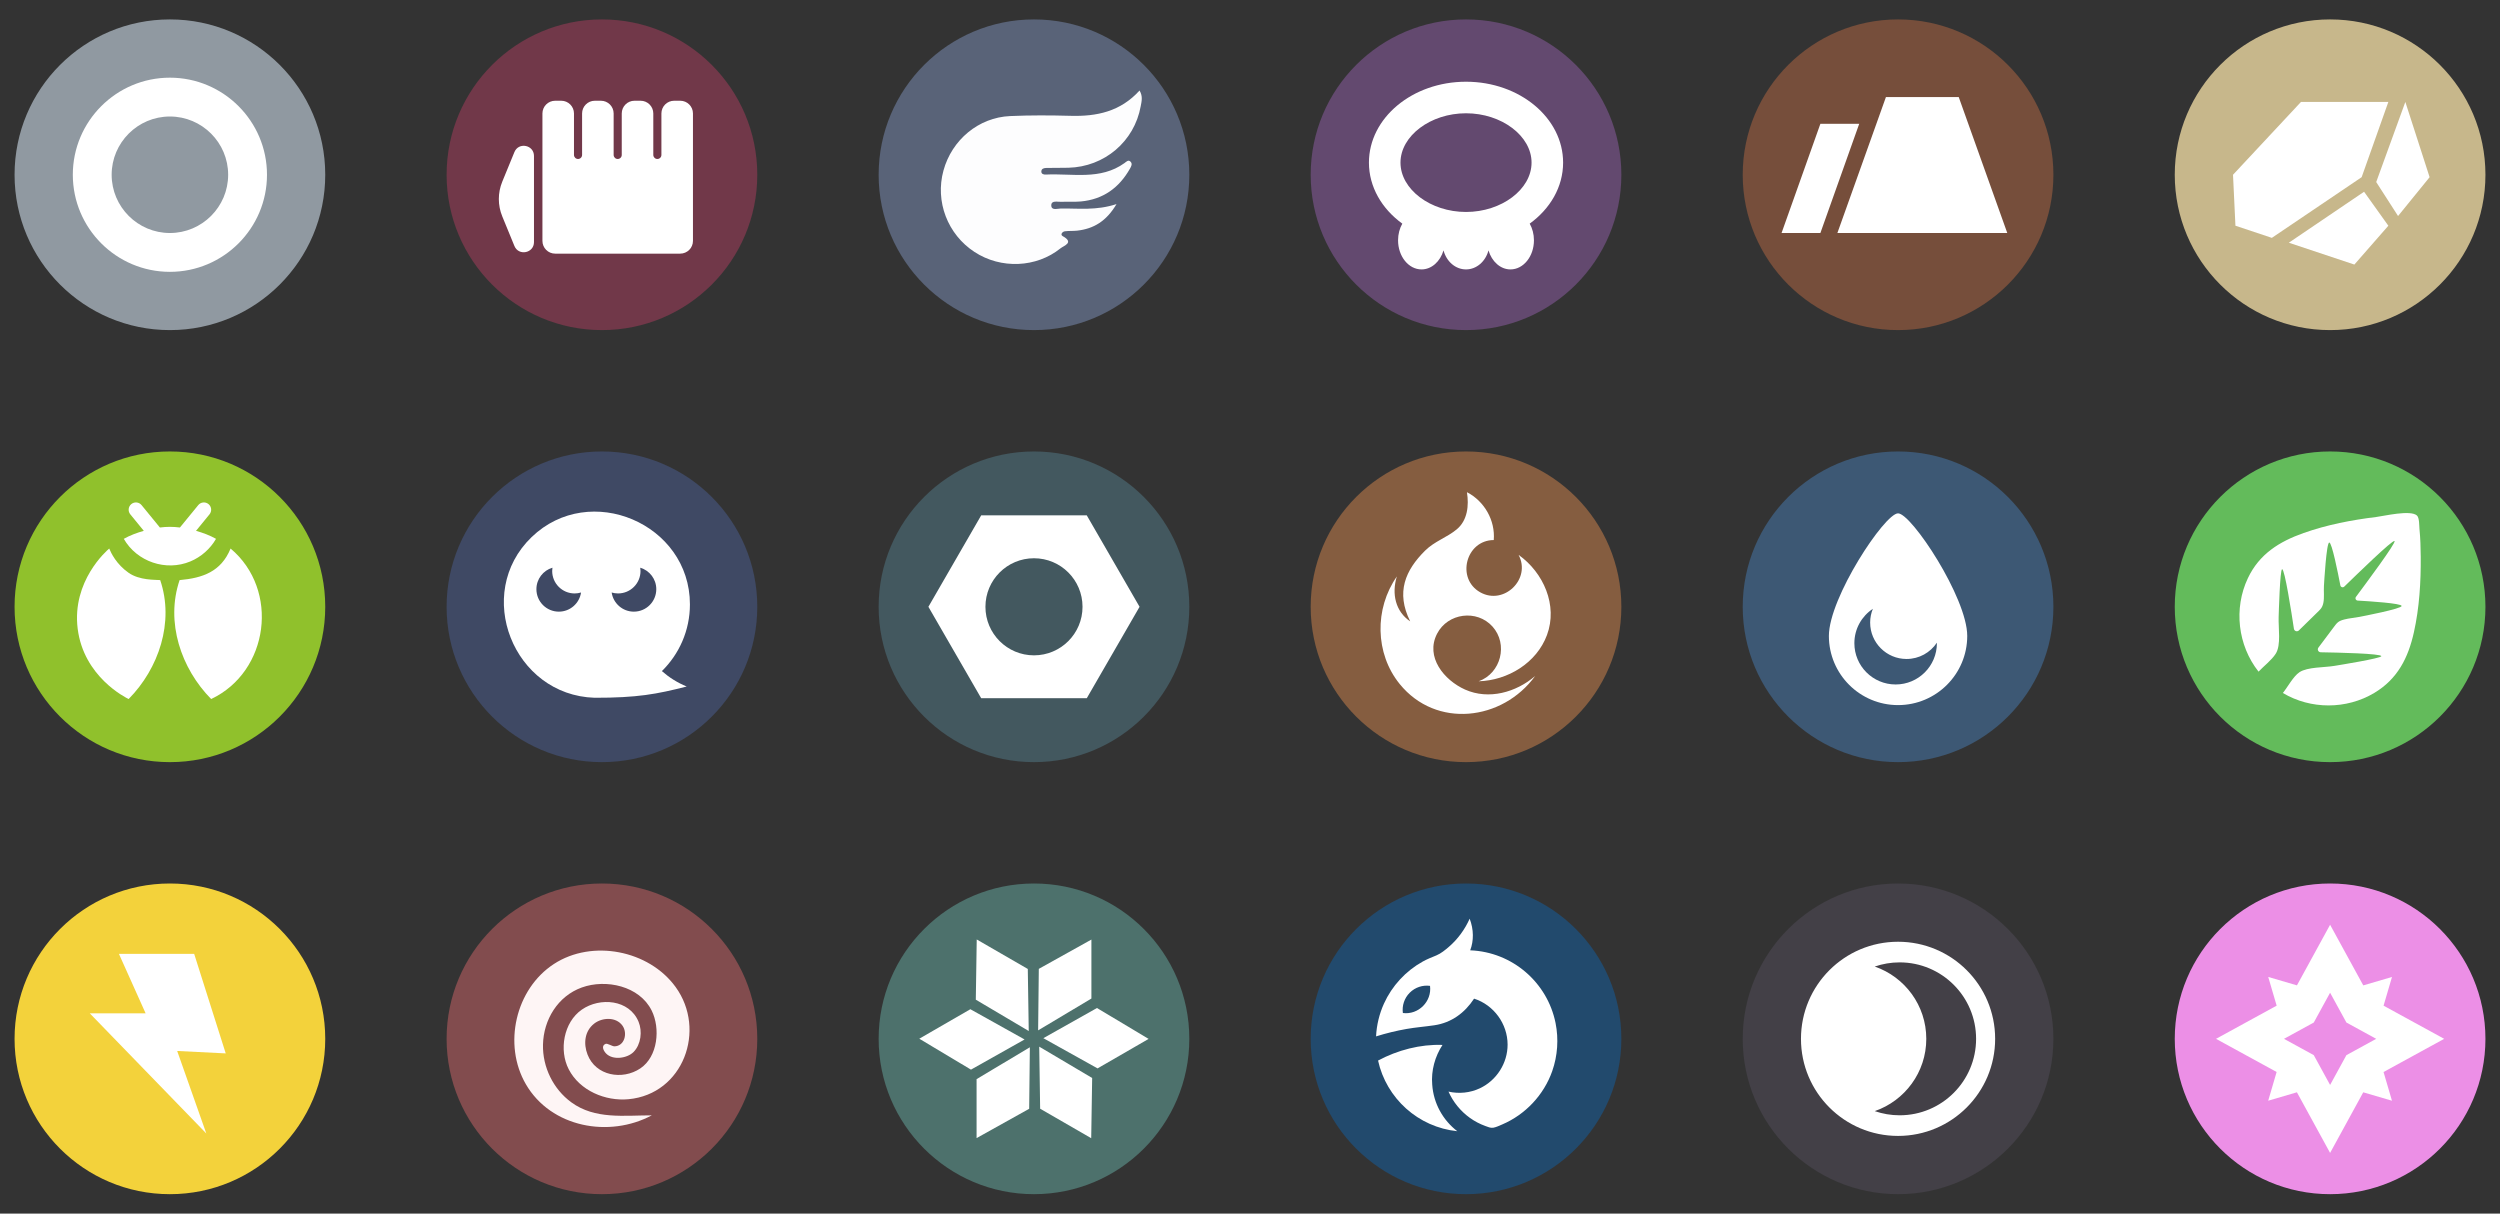 <?xml version="1.0" encoding="utf-8"?>
<!-- Generator: Adobe Illustrator 23.0.3, SVG Export Plug-In . SVG Version: 6.00 Build 0)  -->
<svg version="1.1" xmlns="http://www.w3.org/2000/svg" xmlns:xlink="http://www.w3.org/1999/xlink" x="0px" y="0px"
	 viewBox="0 0 1030 500" style="enable-background:new 0 0 1030 500;" xml:space="preserve">
<rect x="0" y="0" width="1030" height="500" fill="#333333" stroke="none"/>
<style type="text/css">
	.st0{fill:#EC8FE6;}
	.st1{fill:#FFFFFF;}
	.st2{fill:#5A5366;}
	.st3{fill:#096DC4;}
	.st4{fill:#74CEC0;}
	.st5{fill:#F97176;}
	.st6{fill:#FEF5F5;}
	.st7{fill:#F3D23B;}
	.st8{fill:#63BB5B;}
	.st9{fill:#4D90D5;}
	.st10{fill:#FF9C54;}
	.st11{fill:#5A8EA1;}
	.st12{fill:#5269AC;}
	.st13{fill:#90C12C;}
	.st14{fill:#C7B78B;}
	.st15{fill:#D97746;}
	.st16{fill:#AB6AC8;}
	.st17{fill:#92AADE;}
	.st18{fill:#FDFDFE;}
	.st19{fill:#CE4069;}
	.st20{fill:#9099A1;}
</style>
<g id="fairy">
	<g>
		<circle class="st0" cx="960" cy="428" r="64"/>
		<path class="st1" d="M1007,428l-24.97-13.66l3.47-11.83l-11.83,3.47L960,381l-13.66,24.97l-11.83-3.47l3.47,11.83L913,428
			l24.97,13.66l-3.47,11.83l11.83-3.47L960,475l13.66-24.97l11.83,3.47l-3.47-11.83L1007,428z M966.72,434.72L960,447l-6.72-12.28
			L941,428l12.28-6.72L960,409l6.72,12.28L979,428L966.72,434.72z"/>
	</g>
</g>
<g id="dark">
	<g>
		<circle class="st2" cx="782" cy="428" r="64" fill-opacity="0.4"/>
		<path class="st1" d="M814.15,428c0,17.4-14.1,31.5-31.5,31.5c-3.59,0-7.04-0.61-10.26-1.72c12.36-4.26,21.24-15.98,21.24-29.78
			s-8.88-25.52-21.24-29.78c3.22-1.11,6.67-1.72,10.26-1.72C800.04,396.5,814.15,410.6,814.15,428z M782,388
			c-22.09,0-40,17.91-40,40s17.91,40,40,40s40-17.91,40-40S804.09,388,782,388z"/>
	</g>
</g>
<g id="dragon">
	<g>
		<circle class="st3" cx="604" cy="428" r="64" fill-opacity="0.4"/>
		<path class="st1" d="M640.89,421.49c-3.34-16.64-17.72-29.28-35.17-29.96c1.51-3.9,1.49-8.58-0.22-13.03
			c-1.96,4.39-4.83,8.36-8.47,11.51c-1.55,1.34-3.33,2.82-5.23,3.61c-1.9,0.79-3.78,1.51-5.58,2.51
			c-7.04,3.89-12.73,10.05-16.04,17.38c-1.91,4.23-3.02,8.84-3.24,13.48c4.13-1.29,8.34-2.32,12.6-3.07
			c3.79-0.66,7.62-0.95,11.41-1.51c7.02-1.04,12.51-5.07,16.37-10.97c8.15,2.61,13.8,10.39,13.81,18.94
			c0.01,7.62-4.52,14.73-11.4,17.98c-4.02,1.9-8.62,2.37-12.95,1.38c1.91,4.31,4.98,8.07,8.81,10.82c1.95,1.4,4.1,2.53,6.36,3.35
			c1.01,0.37,2.18,0.89,3.23,0.72c1.25-0.21,2.58-0.87,3.74-1.36c9.55-4.07,17.14-12.16,20.59-21.95
			C641.74,434.99,642.21,428.06,640.89,421.49z M580.81,409c2.28-2.28,5.39-3.22,8.36-2.83c0.82,6.41-4.77,12.03-11.19,11.19
			C577.59,414.39,578.53,411.28,580.81,409z M600.41,466.06c-16.14-1.65-29.23-13.57-32.65-29.11c8.01-4.3,17.42-6.78,26.55-6.44
			c-3.11,4.75-4.72,10.61-4.24,16.29C590.59,454.65,594.53,461.56,600.41,466.06z"/>
	</g>
</g>
<g id="ice">
	<g>
		<circle class="st4" cx="426" cy="428" r="64" fill-opacity="0.4"/>
		<path class="st1" d="M422.13,428.26l-22.09,12.43l-21.29-12.74l21.04-12.15L422.13,428.26z M451.95,415.3l-22.09,12.43
			l22.33,12.45l21.04-12.15L451.95,415.3z M423.45,399.21l-21.04-12.15l-0.38,24.81l21.81,12.91L423.45,399.21z M449.97,444.13
			l-21.81-12.91l0.38,25.57l21.04,12.15L449.97,444.13z M449.66,411.4v-24.3l-21.67,12.07l-0.28,25.34L449.66,411.4z M424.02,456.82
			l0.28-25.34l-21.95,13.12v24.3L424.02,456.82z"/>
	</g>
</g>
<g id="psychic">
	<g>
		<circle class="st5" cx="248" cy="428" r="64" fill-opacity="0.4"/>
		<path class="st6" d="M268.54,459.52c-17.55,9.38-41.48,5.06-51.88-12.81c-9.49-16.31-4.33-39.22,11.57-49.56
			c15.76-10.25,39.1-5.67,50.11,9.48c12.83,17.67,3.21,44.15-19.41,46.25c-9.53,0.89-20.05-3.52-24.6-12.3
			c-4.1-7.9-2.13-19.38,5.36-24.6c7.46-5.2,19.6-4.25,23.41,5.01c1.61,3.93,1,9.31-2.06,12.42c-2.58,2.62-8.58,3.55-11.37,0.59
			c-1.03-1.1-2.09-3.15-0.15-3.93c0.76-0.3,2.7,1.03,3.61,1.02c4.19-0.06,5.52-5.35,3.37-8.46c-2.61-3.76-8.38-3.48-11.66-0.93
			c-4.02,3.12-4.51,8.29-2.77,12.79c3.36,8.72,14.28,10.69,21.74,5.7c7.24-4.84,8.34-16.49,4.67-23.86
			c-5.04-10.12-18.82-13.08-28.79-9.48c-9.88,3.57-15.76,13.28-15.98,23.58c-0.2,9.21,4.23,18.29,11.68,23.73
			C245.13,461.29,257.2,459.52,268.54,459.52z"/>
	</g>
</g>
<g id="electric">
	<g>
		<circle class="st7" cx="70" cy="428" r="64"/>
		<polygon class="st1" points="49,393 80,393 93,434 73,433 85,467 37,417.5 60,417.5 		"/>
	</g>
</g>
<g id="grass">
	<g>
		<circle class="st8" cx="960" cy="250" r="64"/>
		<path class="st1" d="M995.76,212.37c-2.71-2.38-13.54,0.23-16.62,0.61c-10.16,1.24-20.38,3.2-30.05,6.62
			c-10.04,3.55-18.25,8.66-22.96,18.6c-5.92,12.48-4.18,27.69,4.39,38.52c2.19-2.33,5.33-4.68,7.06-7.36
			c2.31-3.57,1.05-10.7,1.22-15.18c0.05-1.33,0.54-19.6,1.43-19.66c1.08-0.07,3.86,17.86,4.86,24.54c0.15,0.98,1.34,1.37,2.05,0.67
			c2.38-2.35,4.77-4.69,7.17-7.02c1.64-1.59,2.45-2.21,2.9-4.28c0.46-2.14,0.11-4.88,0.25-7.07c0.08-1.3,1.02-17.77,2.19-17.84
			c1.09-0.07,3.65,12.83,4.57,17.66c0.14,0.75,1.06,1.04,1.61,0.51c4.86-4.71,19.96-19.44,20.71-18.78
			c0.76,0.66-11.86,17.57-15.89,23c-0.46,0.61-0.05,1.48,0.71,1.53c4.91,0.28,18.03,1.12,18.1,2.21c0.08,1.16-16.22,4.28-17.4,4.51
			c-2.04,0.4-4.22,0.54-6.23,1.07c-2.55,0.67-2.95,1.3-4.61,3.53c-2,2.69-4,5.37-6.03,8.04c-0.6,0.79-0.05,1.92,0.94,1.94
			c6.76,0.11,24.9,0.51,24.97,1.6c0.06,0.89-18,3.78-19.3,4c-4.13,0.71-11.11,0.42-14.42,2.61c-2.54,1.68-4.9,6.18-6.84,8.56
			c11.47,6.85,26.2,6.83,37.66-0.02c9.59-5.74,13.98-14.44,16.33-25.01c2.26-10.16,2.89-20.74,2.81-31.13
			c-0.03-3.8-0.14-7.61-0.52-11.39C996.7,216.69,996.83,213.31,995.76,212.37z"/>
	</g>
</g>
<g id="water">
	<g>
		<circle class="st9" cx="782" cy="250" r="64" fill-opacity="0.4"/>
		<path class="st1" d="M810.5,262c0,15.74-12.76,28.5-28.5,28.5s-28.5-12.76-28.5-28.5s23-50.5,28.5-50.5S810.5,246.26,810.5,262z
			 M785.5,271.5c-8.28,0-15-6.72-15-15c0-2.01,0.4-3.92,1.12-5.67c-4.59,3.04-7.62,8.25-7.62,14.17c0,9.39,7.61,17,17,17
			s17-7.61,17-17c0-0.07-0.01-0.13-0.01-0.2C795.3,268.84,790.71,271.5,785.5,271.5z"/>
	</g>
</g>
<g id="fire">
	<g>
		<circle class="st10" cx="604" cy="250" r="64" fill-opacity="0.4"/>
		<path class="st1" d="M625.66,228.61c10.26,7.29,16.23,20.77,11.7,33.01c-4.26,11.52-16.17,18.72-28.17,19.07
			c9.23-3.28,12.26-15.3,5.7-22.57c-6.45-7.14-18.4-5.57-22.81,2.96c-4.97,9.6,2.9,19.17,11.52,23.02c9.77,4.36,21.06,1.15,28.9-5.6
			c-13.5,18.53-40.83,21.79-55.83,3.31c-10.2-12.57-10.44-31.02-1.17-44.31c-2.23,7.21-0.5,14.5,5.5,18.5
			c-6-12-1.97-21.09,6.14-29.14c3.92-3.88,8.91-5.36,13.01-8.75c4.51-3.72,5.1-9.9,4.23-15.33c7.2,3.71,11.71,11.62,11.05,19.72
			c-11.49,0.05-15.61,15.87-5.59,21.52C619.61,249.52,630.94,238.54,625.66,228.61z"/>
	</g>
</g>
<g id="steel">
	<g>
		<circle class="st11" cx="426" cy="250" r="64" fill-opacity="0.4"/>
		<path class="st1" d="M446,250c0,11.05-8.95,20-20,20c-11.05,0-20-8.95-20-20c0-11.05,8.95-20,20-20C437.05,230,446,238.95,446,250
			z M447.75,212.33h-43.5L382.5,250l21.75,37.67h43.5L469.5,250L447.75,212.33z"/>
	</g>
</g>
<g id="ghost">
	<g>
		<circle class="st12" cx="248" cy="250" r="64" fill-opacity="0.4"/>
		<path class="st1" d="M284.25,249c0-33.25-41.26-50.8-65.21-27.73c-24.16,23.28-7.54,65.19,25.96,66.21
			c17.5,0.02,25.54-1.47,37.92-4.64c-3.77-1.54-7.22-3.7-10.22-6.35C279.82,269.5,284.25,259.77,284.25,249z M230.25,252
			c-5.11,0-9.25-4.14-9.25-9.25c0-4.19,2.79-7.73,6.61-8.86c-0.07,0.45-0.11,0.9-0.11,1.36c0,5.11,4.14,9.25,9.25,9.25
			c0.92,0,1.8-0.14,2.64-0.39C238.73,248.57,234.89,252,230.25,252z M261.14,252c-4.64,0-8.48-3.43-9.14-7.89
			c0.84,0.25,1.72,0.39,2.64,0.39c5.11,0,9.25-4.14,9.25-9.25c0-0.46-0.05-0.92-0.11-1.36c3.82,1.14,6.61,4.67,6.61,8.86
			C270.39,247.86,266.25,252,261.14,252z"/>
	</g>
</g>
<g id="bug">
	<g>
		<circle class="st13" cx="70" cy="250" r="64"/>
		<g>
			<path class="st1" d="M95,226c-3.93,9.55-11.51,12.15-21,13c-5.9,17.33,0.62,36.47,13,49C110.88,276.71,115.26,243,95,226z"/>
			<path class="st1" d="M78.43,231.31c4.41-1.84,8.19-5.16,10.57-9.31c-2.57-1.45-5.41-2.49-8.24-3.3l5.56-6.8
				c1.05-1.28,0.86-3.17-0.42-4.22c-1.28-1.05-3.17-0.86-4.22,0.42l-7.55,9.23c-2.79-0.36-5.47-0.36-8.26,0l-7.55-9.23
				c-1.05-1.28-2.94-1.47-4.22-0.42c-1.28,1.05-1.47,2.94-0.42,4.22l5.56,6.8c-2.83,0.81-5.67,1.85-8.24,3.3
				C56.42,231.45,68.39,235.5,78.43,231.31z"/>
			<path class="st1" d="M53,236c-5.03-3.51-7.21-8.09-8-10c-1.04,0.87-15.43,13.39-13,33c2.46,19.85,19.86,28.46,21,29
				c12.38-12.53,18.9-31.67,13-49C63.93,238.82,57.49,239.14,53,236z"/>
		</g>
	</g>
</g>
<g id="rock">
	<g>
		<circle class="st14" cx="960" cy="72" r="64"/>
		<path class="st1" d="M991,42l10,31l-13,16l-9-14L991,42z M970,109l14-16l-10-14l-31,21L970,109z M948,42l-28,30l1,21l15,5l37-25
			l11-31H948z"/>
	</g>
</g>
<g id="ground">
	<g>
		<circle class="st15" cx="782" cy="72" r="64" fill-opacity="0.4"/>
		<polygon class="st1" points="807,40 777,40 757,96 827,96 		"/>
		<polygon class="st1" points="766,51 750,51 734,96 750,96 		"/>
	</g>
</g>
<g id="poison">
	<g>
		<circle class="st16" cx="604" cy="72" r="64" fill-opacity="0.4"/>
		<path class="st1" d="M644,67c0-18.41-17.91-33.33-40-33.33S564,48.59,564,67c0,10.03,5.33,19.03,13.75,25.14
			c-1.1,1.95-1.75,4.31-1.75,6.86c0,6.63,4.33,12,9.67,12c4.16,0,7.7-3.27,9.06-7.84c1.19,4.54,4.89,7.84,9.26,7.84
			s8.07-3.31,9.26-7.84c1.36,4.57,4.9,7.84,9.06,7.84c5.34,0,9.67-5.37,9.67-12c0-2.55-0.65-4.92-1.75-6.86
			C638.67,86.03,644,77.03,644,67z M604,87.33c-14.64,0-27-9.31-27-20.33s12.36-20.33,27-20.33s27,9.31,27,20.33
			S618.64,87.33,604,87.33z"/>
	</g>
</g>
<g id="flying">
	<g>
		<circle class="st17" cx="426" cy="72" r="64" fill-opacity="0.4"/>
		<path class="st18" d="M460.01,84.08c-4.21,7.11-9.47,10.19-16.25,10.95c-1.65,0.18-3.33,0.05-4.98,0.25
			c-1.19,0.15-2.02,1.43-0.95,2.01c4.87,2.66,0.46,3.93-0.86,4.99c-10,8.08-24.61,8.63-35.46,1.54
			c-11.12-7.26-16.29-20.8-12.81-33.54c3.46-12.66,14.46-21.88,27.45-22.46c8.3-0.37,16.64-0.33,24.95-0.1
			c10.74,0.3,20.53-1.74,28.39-10.43c1.45,2.41,0.84,4.53,0.48,6.49c-2.62,14.52-14.95,24.97-29.81,25.33
			c-2.99,0.07-5.99,0.03-8.98,0.08c-1.02,0.02-2.14,0.23-2.15,1.5c-0.01,1,0.97,1.28,1.83,1.23c10.96-0.55,22.44,2.44,32.44-4.74
			c0.73-0.53,1.6-1.57,2.55-0.5c0.78,0.87,0.21,1.89-0.28,2.76c-4.46,7.93-11.07,12.71-20.24,13.56c-2.64,0.24-5.32,0.01-7.98,0.15
			c-1.54,0.08-4.14-0.72-4.22,1.35c-0.09,2.38,2.56,1.42,3.99,1.4C444.36,85.82,451.67,86.82,460.01,84.08z"/>
	</g>
</g>
<g id="fighting">
	<g>
		<circle class="st19" cx="248" cy="72" r="64" fill-opacity="0.4"/>
		<path class="st1" d="M206.93,89.14l5,12.19c1.74,4.25,8.07,3,8.07-1.59V64.26c0-4.59-6.33-5.84-8.07-1.59l-5,12.19
			C205.05,79.44,205.05,84.57,206.93,89.14z"/>
		<path class="st1" d="M285.5,99.25v-52.5c0-2.9-2.35-5.25-5.25-5.25h-2.5c-2.9,0-5.25,2.35-5.25,5.25v17.08
			c0,0.92-0.75,1.67-1.67,1.67l0,0c-0.92,0-1.67-0.75-1.67-1.67V46.75c0-2.9-2.35-5.25-5.25-5.25h-2.5c-2.9,0-5.25,2.35-5.25,5.25
			v17.08c0,0.92-0.75,1.67-1.67,1.67l0,0c-0.92,0-1.67-0.75-1.67-1.67V46.75c0-2.9-2.35-5.25-5.25-5.25h-2.5
			c-2.9,0-5.25,2.35-5.25,5.25v17.08c0,0.92-0.75,1.67-1.67,1.67l0,0c-0.92,0-1.67-0.75-1.67-1.67V46.75c0-2.9-2.35-5.25-5.25-5.25
			h-2.5c-2.9,0-5.25,2.35-5.25,5.25v52.5c0,2.9,2.35,5.25,5.25,5.25h51.5C283.15,104.5,285.5,102.15,285.5,99.25z"/>
	</g>
</g>
<g id="normal">
	<g>
		<circle class="st20" cx="70" cy="72" r="64"/>
		<path class="st1" d="M70,112c-22.06,0-40-17.94-40-40s17.94-40,40-40c22.06,0,40,17.94,40,40S92.06,112,70,112z M70,48
			c-13.23,0-24,10.77-24,24s10.77,24,24,24c13.23,0,24-10.77,24-24S83.23,48,70,48z"/>
	</g>
</g>
</svg>
